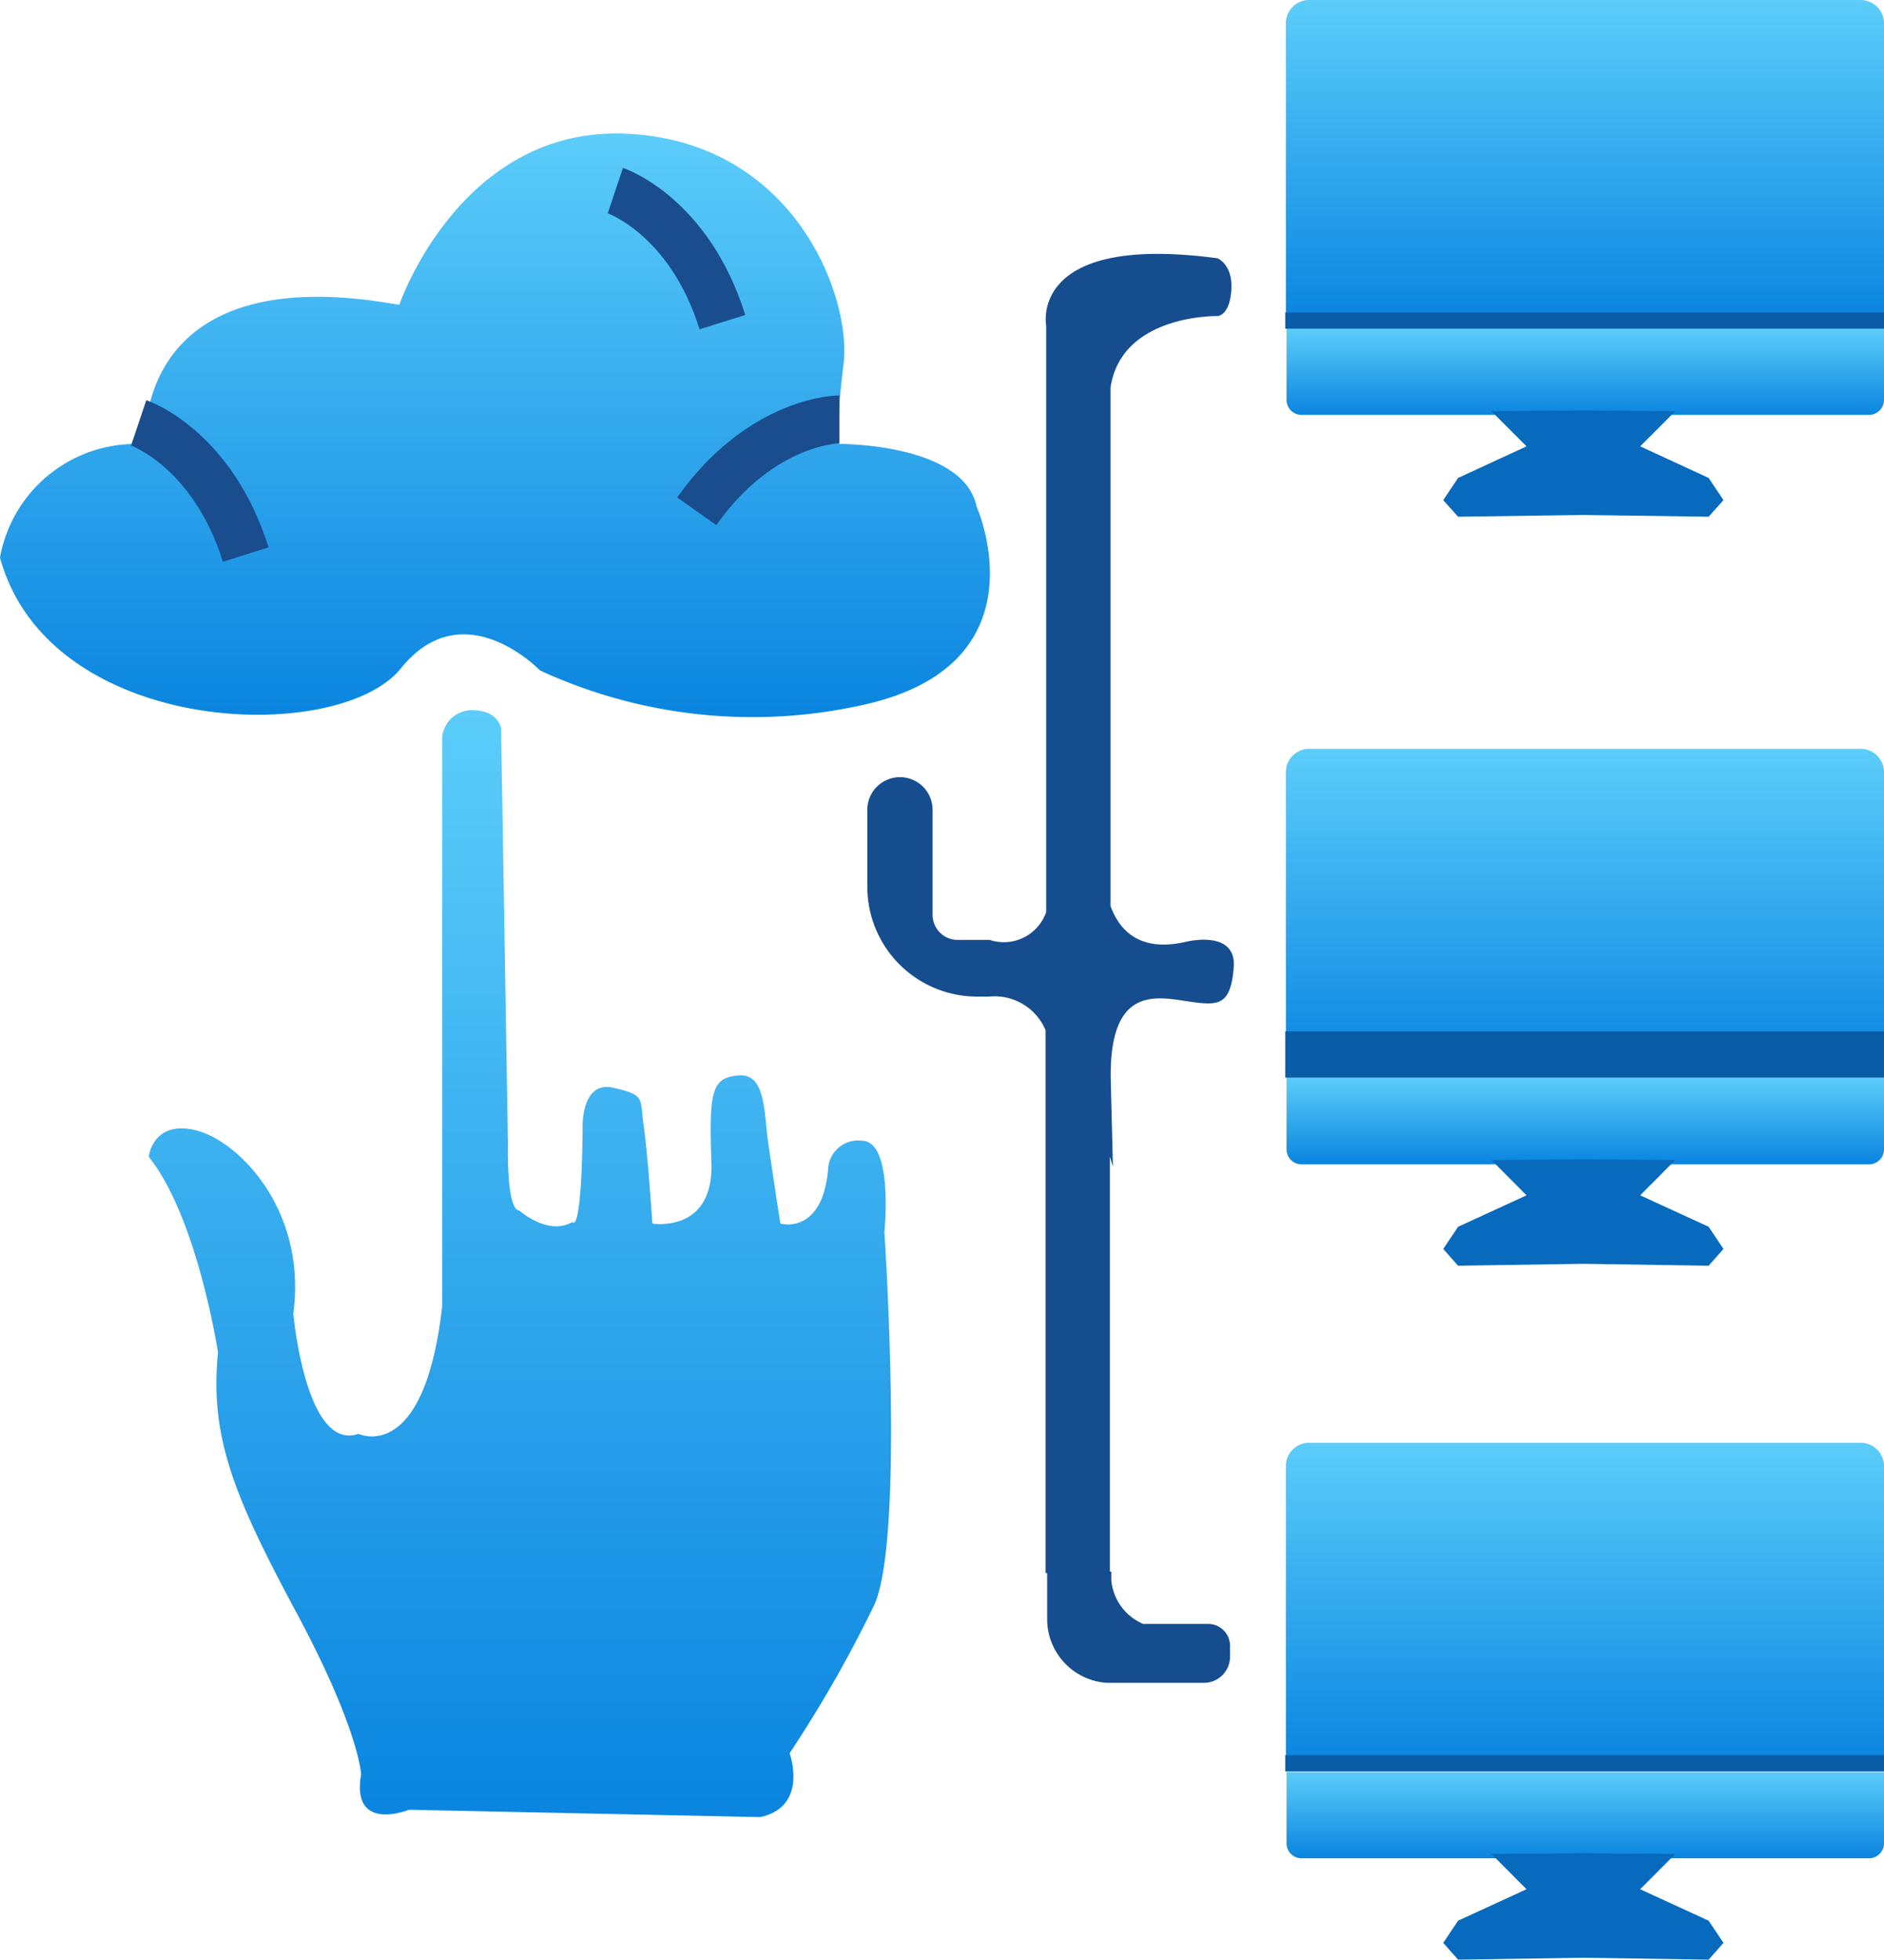 <svg id="Layer_1" data-name="Layer 1" xmlns="http://www.w3.org/2000/svg" xmlns:xlink="http://www.w3.org/1999/xlink" viewBox="0 0 118.06 122.76"><defs><style>.cls-1{fill:url(#linear-gradient);}.cls-2{fill:url(#linear-gradient-2);}.cls-3{fill:#0a5ca6;}.cls-4{fill:url(#linear-gradient-3);}.cls-5{fill:#076abc;}.cls-6{fill:url(#linear-gradient-4);}.cls-7{fill:url(#linear-gradient-5);}.cls-8{fill:url(#linear-gradient-6);}.cls-9{fill:url(#linear-gradient-7);}.cls-10{fill:url(#linear-gradient-8);}.cls-11{fill:url(#linear-gradient-9);}.cls-12{fill:url(#linear-gradient-10);}.cls-13{fill:url(#linear-gradient-11);}.cls-14{fill:none;stroke:#1a4d8e;stroke-miterlimit:10;stroke-width:3px;}.cls-15{fill:#164d8f;}</style><linearGradient id="linear-gradient" x1="99.32" x2="99.32" y2="20.07" gradientUnits="userSpaceOnUse"><stop offset="0" stop-color="#5ccdfa"/><stop offset="1" stop-color="#0a85e0"/></linearGradient><linearGradient id="linear-gradient-2" x1="99.34" y1="20.58" x2="99.34" y2="26" xlink:href="#linear-gradient"/><linearGradient id="linear-gradient-3" x1="483.68" y1="436.82" x2="483.68" y2="436.82" xlink:href="#linear-gradient"/><linearGradient id="linear-gradient-4" x1="99.32" y1="46.91" x2="99.32" y2="66.99" xlink:href="#linear-gradient"/><linearGradient id="linear-gradient-5" x1="99.34" y1="67.5" x2="99.34" y2="72.91" xlink:href="#linear-gradient"/><linearGradient id="linear-gradient-6" x1="483.68" y1="483.73" x2="483.68" y2="483.73" xlink:href="#linear-gradient"/><linearGradient id="linear-gradient-7" x1="99.32" y1="90.38" x2="99.32" y2="110.46" xlink:href="#linear-gradient"/><linearGradient id="linear-gradient-8" x1="99.34" y1="110.97" x2="99.34" y2="116.38" xlink:href="#linear-gradient"/><linearGradient id="linear-gradient-9" x1="483.68" y1="527.2" x2="483.68" y2="527.2" xlink:href="#linear-gradient"/><linearGradient id="linear-gradient-10" x1="403.76" y1="443.09" x2="403.76" y2="479.61" xlink:href="#linear-gradient"/><linearGradient id="linear-gradient-11" x1="405.31" y1="479.22" x2="405.31" y2="548.55" xlink:href="#linear-gradient"/></defs><path class="cls-1" d="M82,0H116.6a1.46,1.46,0,0,1,1.46,1.46V20.07a0,0,0,0,1,0,0H80.58a0,0,0,0,1,0,0V1.46A1.46,1.46,0,0,1,82,0Z"/><path class="cls-2" d="M80.62,20.58h37.44a0,0,0,0,1,0,0v4.47a.94.94,0,0,1-.94.94H81.56a.94.94,0,0,1-.94-.94V20.58A0,0,0,0,1,80.62,20.58Z"/><rect class="cls-3" x="80.54" y="19.57" width="37.52" height="1.02"/><path class="cls-4" d="M483.68,436.82" transform="translate(-372.74 -434.73)"/><polygon class="cls-5" points="108 31.33 107.07 29.94 102.78 27.96 104.98 25.76 99.38 25.71 99.38 25.71 99.22 25.71 99.07 25.71 99.07 25.71 93.46 25.76 95.66 27.96 91.37 29.94 90.44 31.33 91.37 32.37 99.22 32.26 107.07 32.37 108 31.33"/><path class="cls-6" d="M82,46.91H116.6a1.46,1.46,0,0,1,1.46,1.46V67a0,0,0,0,1,0,0H80.58a0,0,0,0,1,0,0V48.38A1.46,1.46,0,0,1,82,46.91Z"/><path class="cls-7" d="M80.62,67.5h37.44a0,0,0,0,1,0,0V72a.94.94,0,0,1-.94.94H81.56a.94.94,0,0,1-.94-.94V67.5a0,0,0,0,1,0,0Z"/><rect class="cls-3" x="80.54" y="64.61" width="37.52" height="2.9"/><path class="cls-8" d="M483.68,483.73" transform="translate(-372.74 -434.73)"/><polygon class="cls-5" points="108 78.24 107.07 76.85 102.78 74.88 104.98 72.67 99.38 72.63 99.38 72.63 99.22 72.63 99.07 72.63 99.07 72.63 93.46 72.67 95.66 74.88 91.37 76.85 90.44 78.24 91.37 79.29 99.22 79.17 107.07 79.29 108 78.24"/><path class="cls-9" d="M82,90.38H116.6a1.46,1.46,0,0,1,1.46,1.46v18.61a0,0,0,0,1,0,0H80.58a0,0,0,0,1,0,0V91.85A1.46,1.46,0,0,1,82,90.38Z"/><path class="cls-10" d="M80.62,111h37.44a0,0,0,0,1,0,0v4.47a.94.94,0,0,1-.94.94H81.56a.94.94,0,0,1-.94-.94V111A0,0,0,0,1,80.62,111Z"/><rect class="cls-3" x="80.54" y="109.95" width="37.52" height="1.02"/><path class="cls-11" d="M483.68,527.2" transform="translate(-372.74 -434.73)"/><polygon class="cls-5" points="108 121.71 107.07 120.32 102.78 118.35 104.98 116.14 99.38 116.1 99.38 116.09 99.22 116.09 99.07 116.09 99.07 116.1 93.46 116.14 95.66 118.35 91.37 120.32 90.44 121.71 91.37 122.76 99.22 122.64 107.07 122.76 108 121.71"/><path class="cls-12" d="M372.74,469.66a8.65,8.65,0,0,1,9.11-7.1s-.94-11.79,15.91-8.73c0,0,3.83-11.24,14.3-10.72s14.06,10.23,13.54,14.43-.27,5-.27,5,7.78-.06,8.61,3.93c0,0,4.41,9.86-7.08,12.41a31.77,31.77,0,0,1-20.28-2.15s-4.79-5-8.72-.13S375.8,480.89,372.74,469.66Z" transform="translate(-372.74 -434.73)"/><path class="cls-13" d="M386.4,519.45s-1.28-8.43-4.34-12.26c0,0,.25-2.3,2.93-1.66s7,5,6.13,11.49c0,0,.77,8.68,4.08,7.53,0,0,4.12,2,5.25-8V480.89a1.87,1.87,0,0,1,1.88-1.67c1.68,0,1.81,1.16,1.81,1.16l.43,26.07s-.11,4.09.72,4.12c0,0,1.79,1.6,3.32.71,0,0,.57,1,.64-5.88,0,0-.12-3,1.92-2.53s1.65.62,1.91,2.41.54,6.1.54,6.1,3.85.64,3.7-3.82,0-5.32,1.7-5.46,1.59,2.28,1.84,4.07.78,5.21.78,5.21,2.66.77,3-3.49a1.88,1.88,0,0,1,2.11-1.7c2,0,1.41,5.72,1.41,5.72s1.28,19.15-.64,23.37a79.52,79.52,0,0,1-5.3,9.28s1.22,3.35-1.85,4l-22-.46s-3.65,1.48-3-2.22c0,0-.12-2.81-4.08-10.18S385.89,524.68,386.4,519.45Z" transform="translate(-372.74 -434.73)"/><path class="cls-14" d="M381.43,461.22s4.6,1.55,6.71,8.25" transform="translate(-372.74 -434.73)"/><path class="cls-14" d="M411.3,446.67s4.61,1.54,6.71,8.24" transform="translate(-372.74 -434.73)"/><path class="cls-14" d="M425.34,461s-4.86,0-8.94,5.76" transform="translate(-372.74 -434.73)"/><path class="cls-15" d="M447.05,497.44c2,.3,2.79.37,3-2.08s-3-1.63-3-1.63c-3,.69-4.2-.83-4.72-2.24V459c.7-4.6,6.7-4.47,6.7-4.47s.76,0,.87-1.62-.87-2-.87-2c-11.88-1.59-10.73,4.22-10.73,4.22v36.73a2.81,2.81,0,0,1-3.54,1.75h-2a1.57,1.57,0,0,1-1.58-1.57v-6.58a2,2,0,0,0-4.09,0v4.82a6.88,6.88,0,0,0,6.88,6.88h.76a3.46,3.46,0,0,1,3.53,2.11v34h.1v2.88a4,4,0,0,0,3.75,4h.11l.16,0v0h5.8a1.64,1.64,0,0,0,1.64-1.65v-.67a1.37,1.37,0,0,0-1.36-1.37h-4.08a3.29,3.29,0,0,1-2-2.74v-.54h-.09v-26l.19.63-.14-5.58C442.29,496.62,445.06,497.14,447.05,497.44Z" transform="translate(-372.74 -434.73)"/></svg>